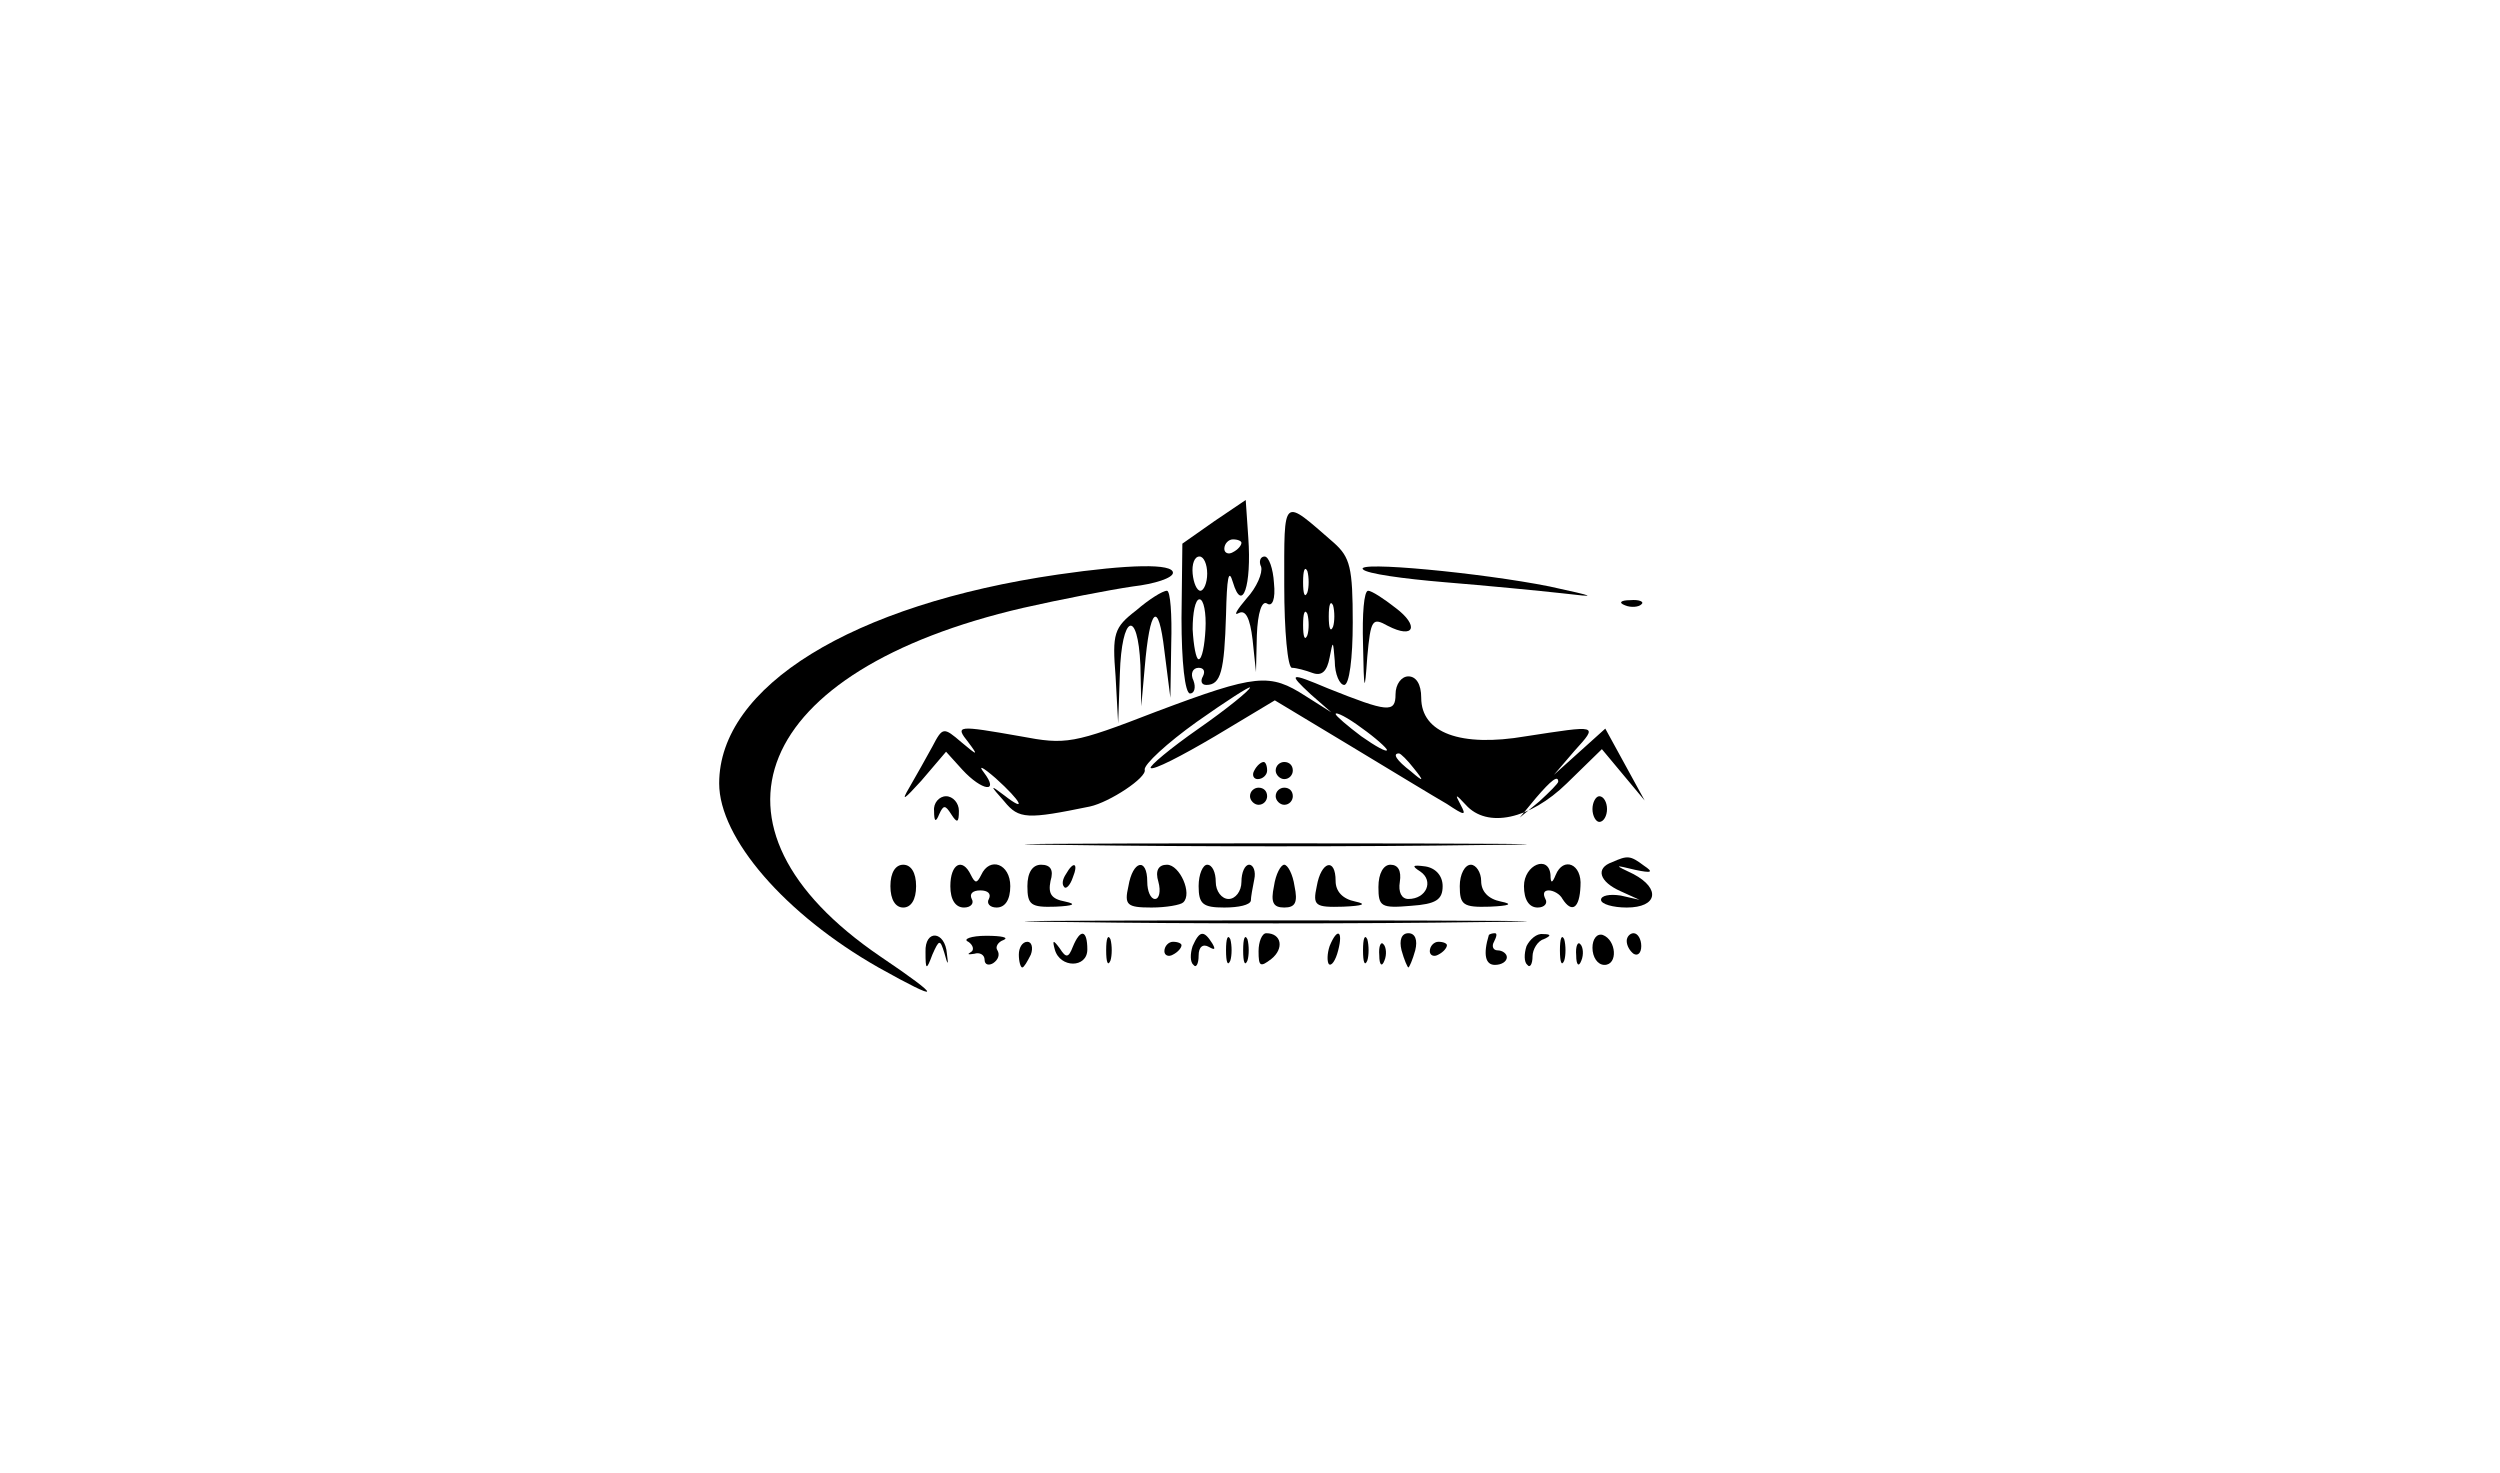 <?xml version="1.0" standalone="no"?>
<!DOCTYPE svg PUBLIC "-//W3C//DTD SVG 20010904//EN"
 "http://www.w3.org/TR/2001/REC-SVG-20010904/DTD/svg10.dtd">
<svg version="1.0" xmlns="http://www.w3.org/2000/svg"
 width="292pt" height="172pt" viewBox="0 0 292 172"
 preserveAspectRatio="xMidYMid meet">

<g transform="translate(0,172) scale(0.1,-0.1)"
fill="#000000" stroke="none">
<path d="M1418 1111 l-37 -26 -1 -87 c0 -51 4 -88 10 -88 5 0 7 7 4 15 -4 8
-1 15 6 15 6 0 8 -4 5 -10 -3 -5 -2 -10 4 -10 17 0 21 16 23 82 1 43 3 55 8
38 11 -37 22 -4 18 52 l-3 44 -37 -25z m32 -25 c0 -3 -4 -8 -10 -11 -5 -3 -10
-1 -10 4 0 6 5 11 10 11 6 0 10 -2 10 -4z m-40 -36 c0 -11 -4 -20 -8 -20 -4 0
-8 9 -9 20 -1 11 2 20 8 20 5 0 9 -9 9 -20z m-2 -65 c-1 -19 -4 -35 -8 -35 -3
0 -6 16 -7 35 0 19 3 35 8 35 5 0 8 -16 7 -35z"/>
<path d="M1500 1036 c0 -53 4 -96 9 -96 5 0 16 -3 24 -6 11 -4 17 2 20 18 4
21 4 20 6 -4 0 -16 6 -28 11 -28 6 0 10 31 10 73 0 64 -3 76 -22 93 -61 53
-58 56 -58 -50z m27 -8 c-3 -7 -5 -2 -5 12 0 14 2 19 5 13 2 -7 2 -19 0 -25z
m30 -40 c-3 -7 -5 -2 -5 12 0 14 2 19 5 13 2 -7 2 -19 0 -25z m-30 -10 c-3 -7
-5 -2 -5 12 0 14 2 19 5 13 2 -7 2 -19 0 -25z"/>
<path d="M1473 1058 c2 -7 -5 -24 -17 -37 -11 -13 -16 -21 -9 -17 8 4 13 -6
16 -31 l4 -38 1 43 c1 27 6 41 12 37 6 -4 10 5 8 24 -1 17 -6 31 -11 31 -5 0
-7 -6 -4 -12z"/>
<path d="M1236 1049 c-241 -35 -396 -131 -396 -244 0 -64 77 -153 186 -215 75
-42 76 -37 2 13 -223 152 -148 334 167 407 44 10 101 21 128 25 26 3 47 10 47
16 0 11 -51 10 -134 -2z"/>
<path d="M1592 1055 c4 -5 47 -11 95 -15 49 -4 111 -10 138 -13 42 -5 40 -4
-15 8 -80 16 -228 30 -218 20z"/>
<path d="M1327 1007 c-26 -20 -28 -27 -24 -77 l3 -55 2 58 c2 69 21 77 24 10
l1 -48 4 45 c6 71 16 80 23 20 l7 -55 1 63 c1 34 -1 62 -5 62 -5 0 -21 -10
-36 -23z"/>
<path d="M1592 968 c1 -57 2 -59 5 -15 4 44 6 46 24 36 31 -16 37 0 9 21 -14
11 -28 20 -32 20 -5 0 -7 -28 -6 -62z"/>
<path d="M1898 1013 c7 -3 16 -2 19 1 4 3 -2 6 -13 5 -11 0 -14 -3 -6 -6z"/>
<path d="M1351 889 c-98 -38 -106 -39 -159 -29 -74 13 -77 13 -61 -7 12 -16
11 -16 -8 0 -21 18 -22 18 -34 -5 -7 -13 -19 -34 -27 -48 -10 -17 -6 -14 14 8
l29 34 19 -21 c23 -25 44 -28 25 -3 -7 9 -1 6 14 -7 30 -27 37 -41 10 -20 -17
13 -17 12 0 -7 17 -21 27 -21 100 -6 23 5 67 34 64 43 -1 6 26 31 61 56 34 24
62 42 62 40 0 -3 -27 -25 -60 -48 -33 -23 -58 -44 -56 -46 3 -3 36 14 75 37
l70 42 88 -53 c48 -29 99 -60 113 -68 21 -14 23 -14 16 -1 -7 13 -6 13 6 0 25
-28 75 -17 118 25 l41 40 25 -30 25 -30 -23 42 -23 42 -30 -27 -30 -27 24 28
c28 31 28 30 -57 17 -76 -13 -122 4 -122 45 0 16 -6 25 -15 25 -8 0 -15 -9
-15 -21 0 -22 -9 -21 -79 7 -45 19 -47 18 -20 -7 l24 -21 -30 19 c-42 27 -57
26 -174 -18z m269 -45 c0 -3 -13 4 -30 16 -16 12 -30 24 -30 26 0 3 14 -4 30
-16 17 -12 30 -24 30 -26z m31 -21 c13 -16 12 -17 -3 -4 -17 13 -22 21 -14 21
2 0 10 -8 17 -17z m169 -16 c0 -2 -10 -12 -22 -23 l-23 -19 19 23 c18 21 26
27 26 19z"/>
<path d="M1465 820 c-3 -5 -1 -10 4 -10 6 0 11 5 11 10 0 6 -2 10 -4 10 -3 0
-8 -4 -11 -10z"/>
<path d="M1490 820 c0 -5 5 -10 10 -10 6 0 10 5 10 10 0 6 -4 10 -10 10 -5 0
-10 -4 -10 -10z"/>
<path d="M1460 790 c0 -5 5 -10 10 -10 6 0 10 5 10 10 0 6 -4 10 -10 10 -5 0
-10 -4 -10 -10z"/>
<path d="M1490 790 c0 -5 5 -10 10 -10 6 0 10 5 10 10 0 6 -4 10 -10 10 -5 0
-10 -4 -10 -10z"/>
<path d="M1091 773 c0 -13 2 -14 6 -4 5 11 7 11 14 0 7 -11 9 -10 9 4 0 9 -7
17 -15 17 -8 0 -15 -8 -14 -17z"/>
<path d="M1860 775 c0 -8 4 -15 8 -15 5 0 9 7 9 15 0 8 -4 15 -9 15 -4 0 -8
-7 -8 -15z"/>
<path d="M1253 733 c130 -2 344 -2 475 0 130 1 23 2 -238 2 -261 0 -368 -1
-237 -2z"/>
<path d="M1883 713 c-20 -7 -15 -23 10 -34 l22 -10 -22 5 c-13 2 -23 0 -23 -5
0 -5 14 -9 30 -9 36 0 40 22 8 39 -23 11 -23 11 2 5 19 -4 22 -3 10 5 -16 12
-19 12 -37 4z"/>
<path d="M1040 685 c0 -16 6 -25 15 -25 9 0 15 9 15 25 0 16 -6 25 -15 25 -9
0 -15 -9 -15 -25z"/>
<path d="M1110 685 c0 -16 6 -25 16 -25 8 0 12 5 9 10 -3 6 1 10 10 10 9 0 13
-4 10 -10 -3 -5 1 -10 9 -10 10 0 16 9 16 25 0 26 -24 35 -34 13 -5 -10 -7
-10 -12 0 -10 21 -24 13 -24 -13z"/>
<path d="M1200 685 c0 -22 4 -25 33 -24 21 1 25 3 11 6 -16 3 -20 9 -17 24 4
13 0 19 -11 19 -10 0 -16 -9 -16 -25z"/>
<path d="M1245 699 c-4 -6 -5 -12 -2 -15 2 -3 7 2 10 11 7 17 1 20 -8 4z"/>
<path d="M1318 685 c-5 -22 -2 -25 27 -25 17 0 34 3 37 6 11 10 -4 44 -19 44
-10 0 -14 -7 -10 -20 3 -11 1 -20 -4 -20 -5 0 -9 9 -9 20 0 29 -17 25 -22 -5z"/>
<path d="M1400 685 c0 -21 5 -25 30 -25 17 0 30 3 31 8 0 4 2 15 4 25 2 9 -1
17 -6 17 -5 0 -9 -9 -9 -20 0 -11 -7 -20 -15 -20 -8 0 -15 9 -15 20 0 11 -4
20 -10 20 -5 0 -10 -11 -10 -25z"/>
<path d="M1488 685 c-4 -19 -1 -25 12 -25 13 0 16 6 12 25 -2 14 -8 25 -12 25
-4 0 -10 -11 -12 -25z"/>
<path d="M1538 685 c-5 -23 -2 -25 31 -24 23 1 28 3 14 6 -15 3 -23 12 -23 24
0 28 -17 23 -22 -6z"/>
<path d="M1610 684 c0 -23 3 -25 38 -22 29 2 37 7 37 23 0 12 -8 21 -20 23
-15 2 -17 1 -6 -6 16 -11 7 -32 -14 -32 -8 0 -12 8 -10 20 2 13 -2 20 -11 20
-8 0 -14 -10 -14 -26z"/>
<path d="M1705 685 c0 -22 4 -25 35 -24 23 1 28 3 13 6 -15 3 -23 12 -23 24 0
10 -6 19 -12 19 -7 0 -13 -11 -13 -25z"/>
<path d="M1780 685 c0 -16 6 -25 16 -25 8 0 12 5 9 10 -3 6 -2 10 4 10 5 0 13
-4 16 -10 11 -17 20 -11 21 15 2 26 -20 35 -29 13 -4 -10 -6 -10 -6 0 -2 24
-31 12 -31 -13z"/>
<path d="M1253 643 c130 -2 344 -2 475 0 130 1 23 2 -238 2 -261 0 -368 -1
-237 -2z"/>
<path d="M1081 608 c0 -21 1 -22 8 -3 8 18 9 18 14 2 4 -15 5 -15 3 -1 -2 27
-26 29 -25 2z"/>
<path d="M1131 620 c6 -4 7 -10 3 -12 -5 -3 -3 -3 4 -2 6 2 12 -1 12 -7 0 -6
5 -7 10 -4 6 4 8 10 5 15 -3 4 1 10 7 12 7 3 -2 5 -20 5 -18 0 -28 -4 -21 -7z"/>
<path d="M1253 614 c-5 -13 -8 -13 -15 -2 -8 11 -9 10 -6 -1 6 -22 38 -22 38
0 0 23 -8 25 -17 3z"/>
<path d="M1292 610 c0 -14 2 -19 5 -12 2 6 2 18 0 25 -3 6 -5 1 -5 -13z"/>
<path d="M1393 615 c-3 -9 -3 -19 1 -22 3 -4 6 1 6 11 0 10 5 14 12 10 7 -4 8
-3 4 4 -10 16 -15 15 -23 -3z"/>
<path d="M1432 610 c0 -14 2 -19 5 -12 2 6 2 18 0 25 -3 6 -5 1 -5 -13z"/>
<path d="M1452 610 c0 -14 2 -19 5 -12 2 6 2 18 0 25 -3 6 -5 1 -5 -13z"/>
<path d="M1470 609 c0 -18 2 -19 15 -9 15 12 12 30 -6 30 -5 0 -9 -10 -9 -21z"/>
<path d="M1553 615 c-3 -9 -3 -18 -1 -21 3 -3 8 4 11 16 6 23 -1 27 -10 5z"/>
<path d="M1592 610 c0 -14 2 -19 5 -12 2 6 2 18 0 25 -3 6 -5 1 -5 -13z"/>
<path d="M1637 610 c3 -11 7 -20 8 -20 1 0 5 9 8 20 3 12 0 20 -8 20 -8 0 -11
-8 -8 -20z"/>
<path d="M1739 628 c-7 -23 -4 -35 7 -35 8 0 14 4 14 9 0 4 -5 8 -11 8 -5 0
-7 5 -4 10 3 6 4 10 1 10 -3 0 -6 -1 -7 -2z"/>
<path d="M1783 615 c-3 -9 -3 -19 1 -22 3 -4 6 1 6 10 0 8 6 18 13 20 9 4 9 6
-1 6 -7 1 -15 -6 -19 -14z"/>
<path d="M1822 610 c0 -14 2 -19 5 -12 2 6 2 18 0 25 -3 6 -5 1 -5 -13z"/>
<path d="M1860 613 c0 -11 6 -20 14 -20 16 0 14 29 -2 35 -7 2 -12 -5 -12 -15z"/>
<path d="M1900 621 c0 -6 4 -12 8 -15 5 -3 9 1 9 9 0 8 -4 15 -9 15 -4 0 -8
-4 -8 -9z"/>
<path d="M1190 605 c0 -8 2 -15 4 -15 2 0 6 7 10 15 3 8 1 15 -4 15 -6 0 -10
-7 -10 -15z"/>
<path d="M1360 609 c0 -5 5 -7 10 -4 6 3 10 8 10 11 0 2 -4 4 -10 4 -5 0 -10
-5 -10 -11z"/>
<path d="M1611 604 c0 -11 3 -14 6 -6 3 7 2 16 -1 19 -3 4 -6 -2 -5 -13z"/>
<path d="M1670 609 c0 -5 5 -7 10 -4 6 3 10 8 10 11 0 2 -4 4 -10 4 -5 0 -10
-5 -10 -11z"/>
<path d="M1841 604 c0 -11 3 -14 6 -6 3 7 2 16 -1 19 -3 4 -6 -2 -5 -13z"/>
</g>
</svg>
